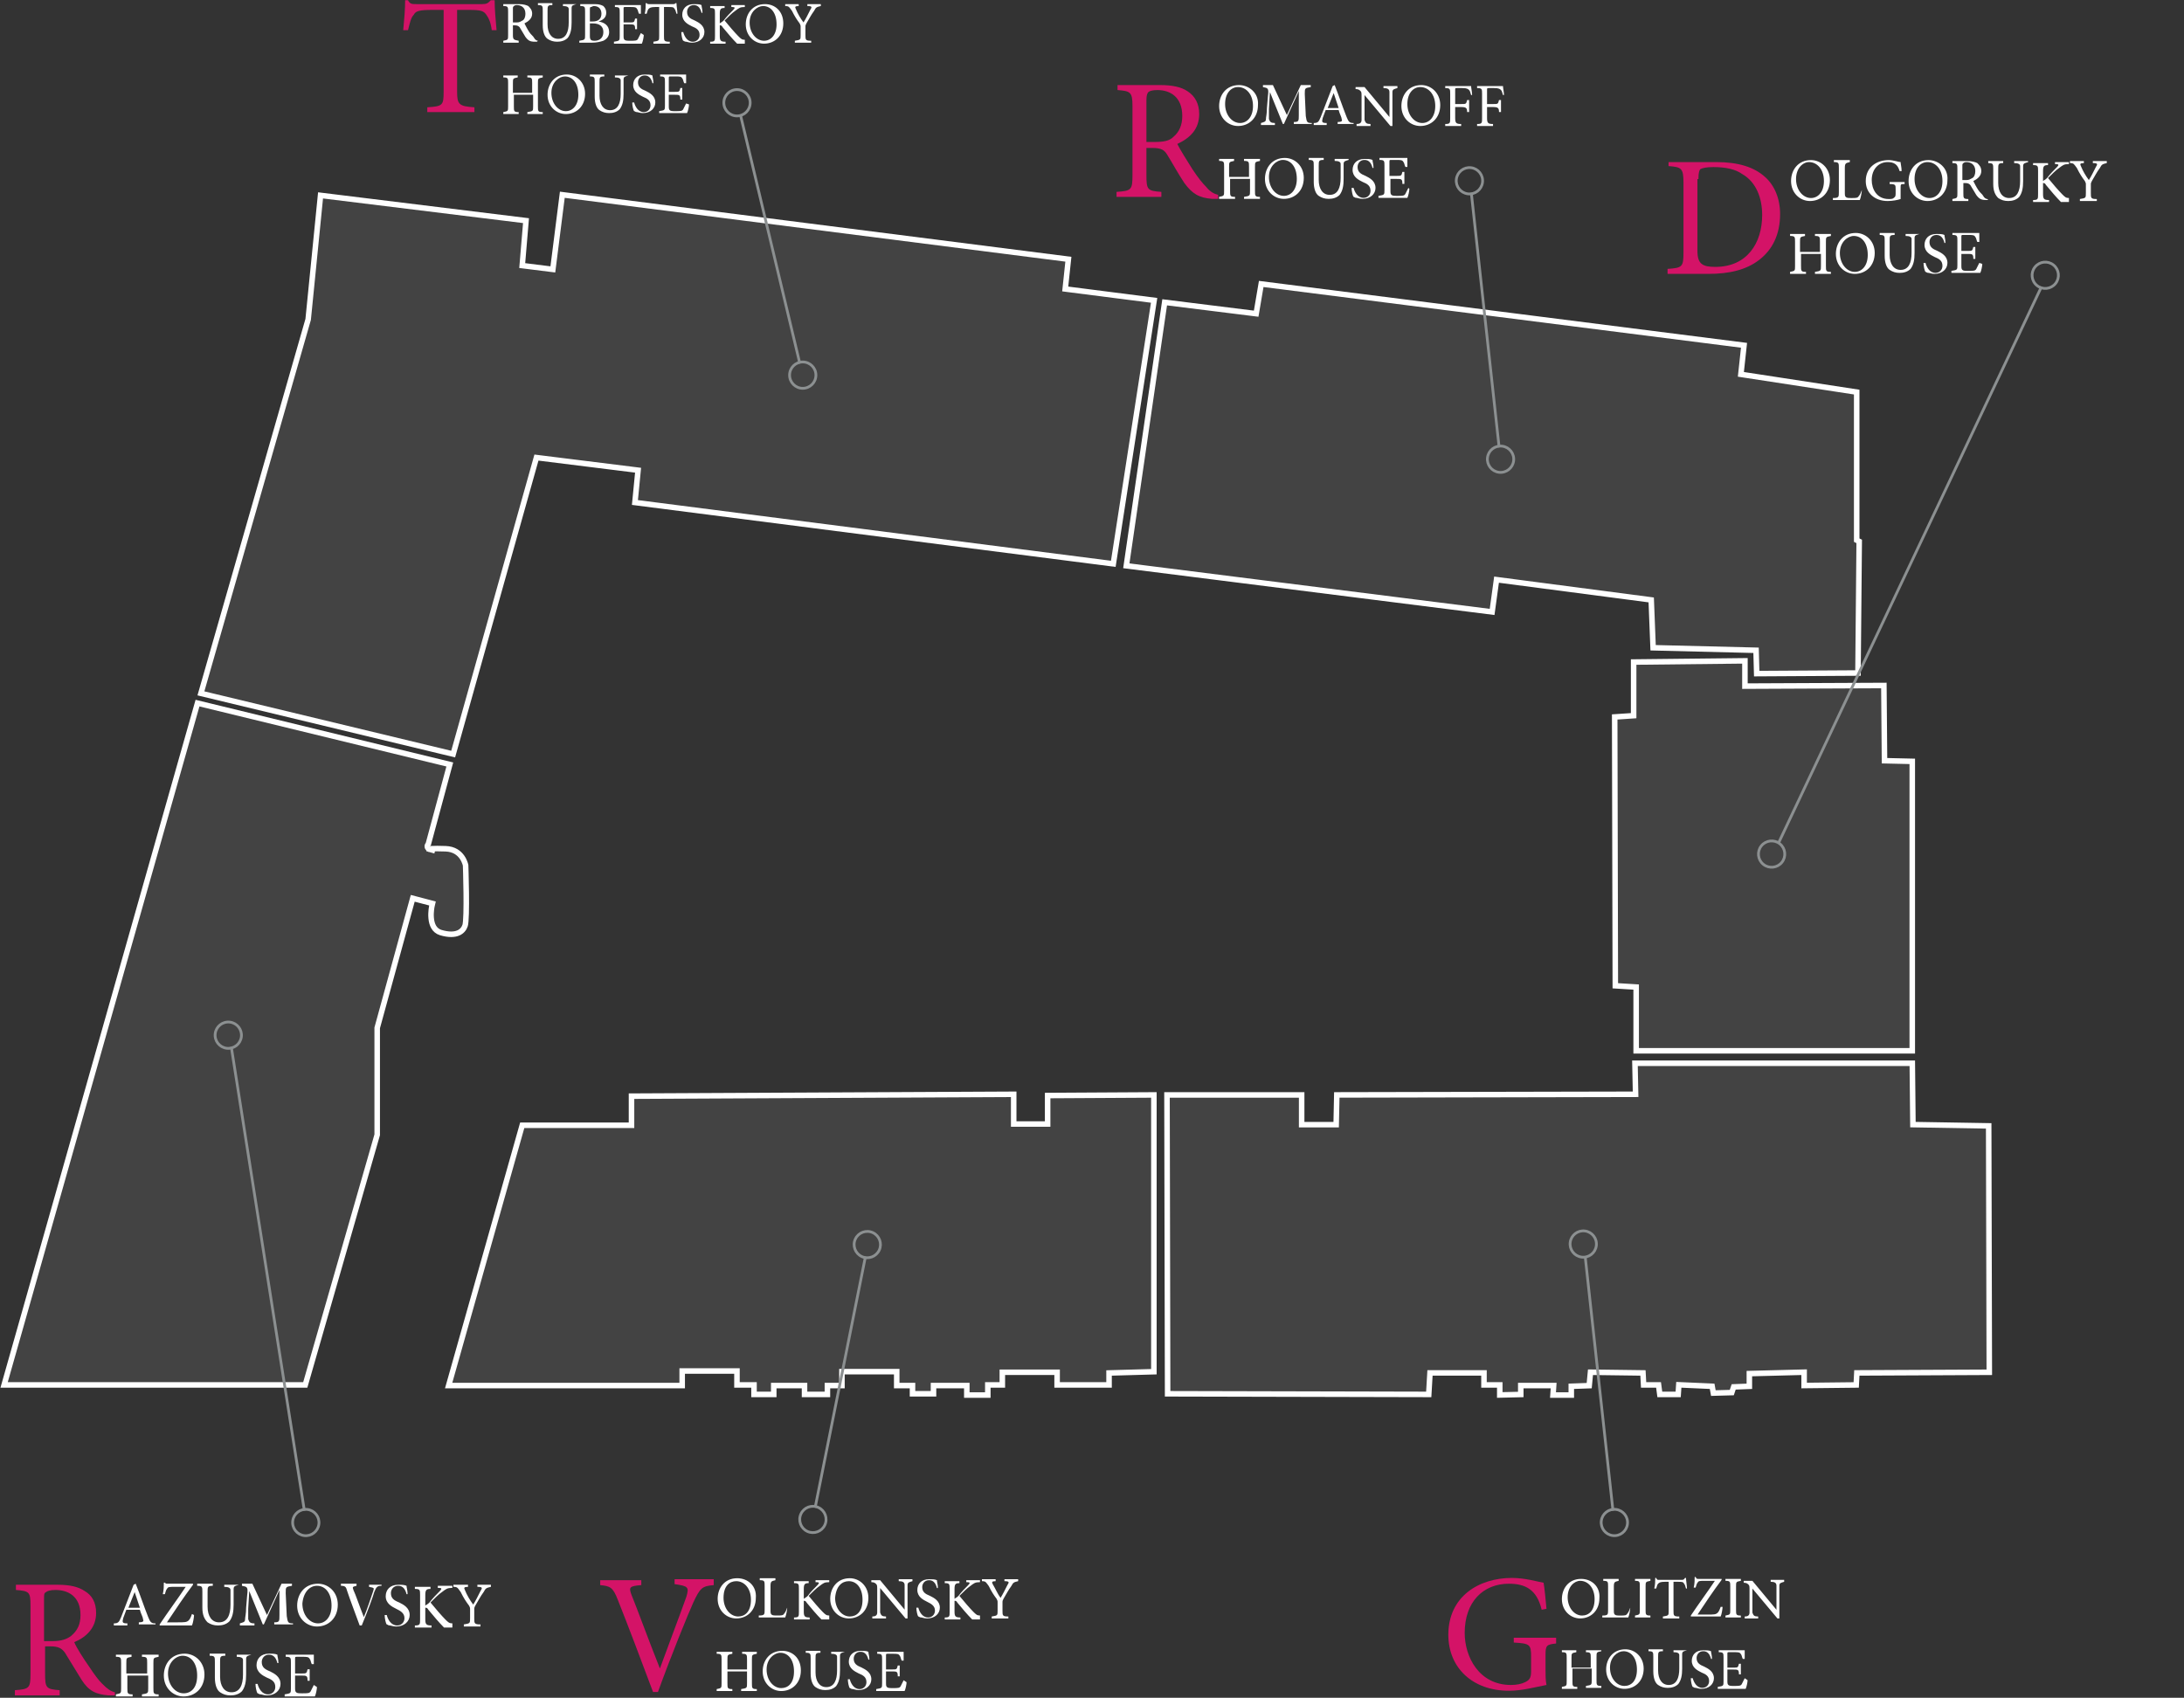 <svg width="791" height="615" viewBox="0 0 791 615" fill="none" xmlns="http://www.w3.org/2000/svg">
<rect x="0" y="0" width="791" height="615" fill="#333333" stroke="none"/>
<path d="M156.426 328.221L156.426 328.222L156.426 328.223L156.423 328.237C156.42 328.25 156.415 328.271 156.409 328.3C156.397 328.359 156.38 328.447 156.359 328.562C156.318 328.793 156.264 329.128 156.217 329.537C156.121 330.361 156.056 331.463 156.162 332.604C156.378 334.932 157.252 337.078 159.63 337.814C162.573 338.687 164.606 338.534 165.955 337.964C167.286 337.403 168.075 336.384 168.454 335.246C168.526 335.028 168.61 334.531 168.679 333.731C168.745 332.961 168.793 331.996 168.825 330.898C168.888 328.704 168.889 326.026 168.86 323.424C168.832 320.823 168.774 318.307 168.725 316.441C168.7 315.508 168.676 314.737 168.659 314.201C168.651 313.932 168.644 313.722 168.639 313.579L168.635 313.441C168.627 313.404 168.615 313.35 168.598 313.281C168.559 313.124 168.495 312.894 168.397 312.613C168.201 312.048 167.873 311.297 167.352 310.544C166.327 309.066 164.541 307.552 161.366 307.449C158.829 307.367 157.459 307.376 156.747 307.411L156.61 307.92L155.634 307.64L155.909 306.679C155.634 307.64 155.633 307.64 155.633 307.64L155.632 307.64L155.63 307.639L155.625 307.637L155.612 307.634C155.608 307.632 155.602 307.631 155.596 307.629C155.591 307.627 155.585 307.625 155.579 307.623C155.555 307.615 155.52 307.603 155.48 307.587C155.447 307.574 155.239 307.494 155.062 307.317C154.97 307.225 154.744 306.964 154.755 306.554C154.764 306.177 154.963 305.93 155.111 305.799L162.91 276.92L71.532 254.696L1.487 501.672H110.56L136.613 411.067V372.468V372.333L136.649 372.204L149.227 326.357L149.489 325.404L150.445 325.654L155.705 327.03L156.644 327.275L156.426 328.221ZM156.426 328.221L156.427 328.221L156.426 328.221Z" fill="white" fill-opacity="0.08" stroke="white" stroke-width="2"/>
<path d="M195.141 165.855L194.288 165.749L194.055 166.577L164.127 273.159L72.769 251.164L111.589 115.775L111.613 115.689L111.622 115.599L116.095 70.771L190.51 79.927L189.219 95.243L189.138 96.2L190.091 96.32L199.239 97.466L200.23 97.59L200.355 96.599L203.66 70.543L386.944 93.903L385.903 103.703L385.8 104.676L386.771 104.801L417.999 108.797L403.211 204.243L229.955 182.025L231.004 171.3L231.099 170.331L230.133 170.21L195.141 165.855Z" fill="white" fill-opacity="0.08" stroke="white" stroke-width="2"/>
<path d="M542.999 210.098L542.013 209.969L541.879 210.954L540.412 221.664L407.929 204.953L421.82 109.507L454.01 113.512L454.959 113.63L455.119 112.687L456.788 102.859L631.649 125.079L630.611 134.648L630.508 135.599L631.454 135.744L672.457 142.032V195.043V195.661L673.009 195.937L673.366 196.116L672.924 243.792L636.238 244.01L636.035 236.507L636.01 235.558L635.06 235.534L598.72 234.641L598.071 218.156L598.037 217.314L597.201 217.204L542.999 210.098Z" fill="white" fill-opacity="0.08" stroke="white" stroke-width="2"/>
<path d="M591.67 239.816L631.979 239.379V247.537V248.542L632.984 248.537L682.302 248.312L682.522 274.595L682.53 275.564L683.499 275.586L692.585 275.793V380.638H592.584V358.485V357.544L591.645 357.487L585.035 357.085L584.811 259.705L590.736 259.309L591.67 259.246V258.311V239.816Z" fill="white" fill-opacity="0.08" stroke="white" stroke-width="2"/>
<path d="M633.581 498.546V502.168L628.596 502.36L627.904 502.387L627.685 503.044L627.22 504.442L620.546 504.628L620.242 502.952L620.099 502.167L619.302 502.131L609.011 501.673L608.033 501.629L607.968 502.605L607.802 505.11H601.151L600.809 502.54L600.694 501.672H599.818H595.278L595.099 498.264L595.05 497.329L594.114 497.316L576.961 497.087L576.04 497.075L575.952 497.993L575.578 501.933L570.051 502.131L569.087 502.165V503.13V505.34H562.465L562.623 502.967L562.694 501.901H561.625H551.791H550.791V502.901V505.134L543.185 505.315V502.672V501.672H542.185H537.468V498.316V497.316H536.468H518.858H517.915L517.86 498.258L517.458 505.108L422.887 504.883L422.662 396.621H471.432V406.395V407.395H472.432H482.952H483.931L483.952 406.416L484.16 396.619L591.358 396.392L592.377 396.389L592.356 395.371L592.148 385.159H692.596L692.814 406.405L692.824 407.378L693.797 407.394L720.261 407.837L720.484 497.092L673.455 497.316L672.511 497.321L672.461 498.264L672.282 501.682L653.419 501.89V498.087V497.061L652.394 497.087L634.555 497.546L633.581 497.571V498.546Z" fill="white" fill-opacity="0.08" stroke="white" stroke-width="2"/>
<path d="M228.72 397.074L367.142 396.396V406.165V407.165H368.142H378.434H379.434V406.165V396.844L417.914 396.626V496.886L402.648 497.317L401.676 497.344V498.316V501.672H382.864V498.087V497.087H381.864H364.025H363.025V498.087V501.672H358.765H357.765V502.672V505.339H350.16V502.901V501.901H349.16H339.097H338.097V502.901V504.881H330.492V502.901V501.901H329.492H324.774V497.858V496.858H323.774H305.935H304.935V497.858V501.901H300.675H299.675V502.901V505.11H291.384V502.901V501.901H290.384H281.236H280.236V502.901V505.11H273.088V502.672V501.672H272.088H266.913V497.629V496.629H265.913H248.074H247.074V497.629V501.901H162.49L189.14 407.624H227.72H228.72V406.624V397.074Z" fill="white" fill-opacity="0.08" stroke="white" stroke-width="2"/>
<path d="M248.497 37.469C248.148 38.167 247.8 38.866 247.451 39.564C247.103 40.263 246.406 40.263 244.663 40.263C243.618 40.263 242.921 40.263 242.572 39.914C242.224 39.564 242.224 39.215 242.224 38.167V34.325H244.315C246.057 34.325 246.406 34.325 246.406 36.071H247.103V31.88H246.406C246.057 33.277 246.057 33.277 244.315 33.277H242.224V28.387C242.224 27.688 242.224 27.688 242.921 27.688H244.663C246.057 27.688 246.754 27.688 247.103 28.387C247.451 28.736 247.451 29.434 247.8 30.133H248.497C248.497 29.085 248.497 27.688 248.497 26.989H239.087V27.688C240.83 27.688 240.83 28.037 240.83 29.784V38.167C240.83 39.914 240.83 39.914 238.739 40.263V40.962H248.845C249.194 40.263 249.542 38.517 249.542 37.818L248.497 37.469ZM236.648 30.133C236.648 28.736 236.299 28.037 236.299 27.339C235.602 26.989 234.557 26.989 233.511 26.989C230.723 26.989 229.329 28.736 229.329 30.832C229.329 33.277 231.42 34.325 232.814 35.023C234.557 35.722 235.602 36.421 235.602 38.167C235.602 39.564 234.557 40.612 233.163 40.612C231.072 40.612 230.026 38.517 229.678 37.119H228.981C228.981 38.167 229.329 39.914 229.678 40.263C230.026 40.263 230.026 40.612 230.723 40.612C231.072 40.612 231.769 40.962 232.814 40.962C235.602 40.962 237.345 39.215 237.345 37.119C237.345 34.674 235.254 33.626 233.86 32.928C232.117 32.229 231.072 31.53 231.072 29.784C231.072 28.736 231.769 27.339 233.511 27.339C235.254 27.339 235.951 28.736 236.299 30.133H236.648ZM227.587 27.339H222.708V28.037C224.102 28.037 224.799 28.387 224.799 29.085C224.799 29.784 224.799 30.482 224.799 32.578V33.975C224.799 37.469 223.753 39.914 220.965 39.914C218.525 39.914 217.131 37.818 217.131 34.674V29.784C217.131 28.037 217.131 27.688 218.874 27.688V26.989H213.646V27.688C215.389 27.688 215.389 28.037 215.389 29.784V35.023C215.389 37.469 216.086 39.215 217.131 39.914C218.177 40.612 219.222 40.962 220.616 40.962C222.011 40.962 223.405 40.612 224.45 39.564C225.496 38.167 225.844 36.421 225.844 33.975V32.229C225.844 30.133 225.844 29.434 225.844 28.736C225.844 27.688 226.541 27.688 227.587 27.339ZM204.585 27.688C207.373 27.688 209.464 30.133 209.464 34.325C209.464 38.167 207.373 40.263 204.934 40.263C202.146 40.263 199.706 37.469 199.706 33.626C199.706 29.784 202.494 27.688 204.585 27.688ZM205.282 26.989C200.752 26.989 198.312 30.482 198.312 34.325C198.312 38.517 201.449 41.311 204.934 41.311C208.767 41.311 211.904 38.517 211.904 33.975C211.904 29.784 208.767 26.989 205.282 26.989ZM196.57 27.339H190.994V28.037C192.736 28.037 192.736 28.387 192.736 30.133V33.626H185.766V30.133C185.766 28.387 185.766 28.387 187.509 28.037V27.339H182.281V28.037C184.024 28.037 184.024 28.387 184.024 30.133V38.517C184.024 40.263 184.024 40.263 182.281 40.612V41.311H187.857V40.612C186.115 40.612 186.115 40.263 186.115 38.517V34.325H193.085V38.517C193.085 40.263 193.085 40.263 190.994 40.612V41.311H196.57V40.612C194.827 40.612 194.827 40.263 194.827 38.517V30.133C194.827 28.387 194.827 28.387 196.57 28.037V27.339Z" fill="white"/>
<path d="M296.938 1.49H292.408V2.189C294.15 2.189 294.15 2.538 293.453 3.586C292.756 4.983 291.711 7.079 291.014 8.127C289.968 6.73 288.923 4.983 288.226 3.237C287.877 2.538 287.877 2.189 289.271 2.189V1.49H284.392V2.189C285.786 2.189 285.786 2.538 286.832 3.935C287.877 6.031 288.574 7.079 289.62 8.476C289.968 9.175 289.968 9.175 289.968 9.874V12.668C289.968 14.415 289.968 14.415 287.877 14.764V15.463H293.802V14.764C291.711 14.764 291.711 14.415 291.711 12.668V9.874C291.711 9.175 291.711 9.175 292.059 8.476C293.105 6.73 293.802 5.333 294.847 3.935C295.544 2.538 295.893 2.538 297.287 2.189V1.49H296.938ZM276.377 2.189C279.165 2.189 281.256 4.634 281.256 8.826C281.256 12.668 279.165 14.764 276.725 14.764C273.937 14.764 271.498 11.97 271.498 8.127C271.498 4.285 274.286 2.189 276.377 2.189ZM277.074 1.49C272.543 1.49 270.104 4.983 270.104 8.826C270.104 13.017 273.24 15.812 276.725 15.812C280.559 15.812 283.695 13.017 283.695 8.476C283.695 3.935 280.559 1.49 277.074 1.49ZM269.755 15.113V14.415C268.71 14.415 268.361 14.065 267.316 13.017C266.27 11.97 263.831 9.175 262.437 7.428C263.831 6.031 265.225 4.634 266.27 3.935C267.664 2.887 268.013 2.538 269.755 2.538V1.839H264.876V2.538H265.225C266.27 2.538 266.27 2.887 265.573 3.586C264.528 4.634 263.134 6.031 262.088 7.428C261.391 8.127 261.043 8.127 260.694 8.476V4.983C260.694 3.237 261.043 2.887 262.437 2.887V2.189H257.209V2.887C258.952 2.887 258.952 3.237 258.952 4.983V13.017C258.952 14.764 258.952 15.113 257.209 15.113V15.812H262.785V15.113C261.043 15.113 260.694 14.764 260.694 13.017V9.175C261.043 9.175 261.391 9.175 261.74 9.874C263.482 11.97 265.225 14.065 266.967 15.812H269.755V15.113ZM254.421 4.634C254.421 3.237 254.073 2.538 254.073 1.839C253.376 1.49 252.33 1.49 251.285 1.49C248.497 1.49 247.103 3.237 247.103 5.333C247.103 7.778 249.194 8.826 250.588 9.524C252.33 10.223 253.376 10.922 253.376 12.668C253.376 14.065 252.33 15.113 250.936 15.113C248.845 15.113 247.8 13.017 247.451 11.62H246.754C246.754 12.668 247.103 14.415 247.451 14.764C247.8 14.764 247.8 15.113 248.497 15.113C248.845 15.113 249.542 15.463 250.588 15.463C253.376 15.463 255.118 13.716 255.118 11.62C255.118 9.175 253.027 8.127 251.633 7.428C249.891 6.73 248.845 6.031 248.845 4.285C248.845 3.237 249.542 1.839 251.285 1.839C253.027 1.839 253.724 3.237 254.073 4.634H254.421ZM245.36 4.983C245.36 3.935 245.012 2.189 245.012 1.141H244.663C244.315 1.49 244.315 1.49 243.618 1.49H235.254C234.557 1.49 234.557 1.49 234.208 1.141H233.86C233.86 2.189 233.86 3.586 233.511 4.983H234.208C234.557 3.935 234.557 3.586 234.905 3.237C235.254 2.887 235.602 2.538 237.345 2.538H238.739V13.017C238.739 14.764 238.739 14.764 236.648 15.113V15.812H242.572V15.113C240.481 15.113 240.481 14.764 240.481 13.017V2.538H241.875C243.618 2.538 243.966 2.538 244.315 3.237C244.663 3.586 244.663 3.935 245.012 4.983H245.36ZM232.117 11.97C231.769 12.668 231.42 13.367 231.072 14.065C230.723 14.764 230.026 14.764 228.283 14.764C227.238 14.764 226.541 14.764 226.192 14.415C225.844 14.065 225.844 13.716 225.844 12.668V8.826H227.935C229.678 8.826 230.026 8.826 230.026 10.572H230.723V6.73H230.026C229.678 8.127 229.678 8.127 227.935 8.127H225.844V3.237C225.844 2.538 225.844 2.538 226.541 2.538H228.283C229.678 2.538 230.375 2.538 230.723 3.237C231.072 3.586 231.072 4.285 231.42 4.983H232.117C232.117 3.935 232.117 2.538 232.117 1.839H222.707V2.538C224.45 2.538 224.45 2.887 224.45 4.634V13.017C224.45 14.764 224.45 14.764 222.359 15.113V15.812H232.466C232.814 15.113 233.163 13.367 233.163 12.668L232.117 11.97ZM213.646 8.476H214.692C217.131 8.476 218.525 9.524 218.525 11.62C218.525 13.716 217.131 14.764 215.389 14.764C213.995 14.764 213.646 14.415 213.646 13.017V8.476ZM213.646 7.778V3.586C213.646 2.887 213.646 2.538 213.995 2.538C214.343 2.538 214.692 2.189 215.04 2.189C217.131 2.189 217.828 3.586 217.828 4.983C217.828 6.73 216.783 7.778 214.692 7.778H213.646ZM216.783 7.778C217.828 7.428 219.571 6.73 219.571 4.634C219.571 3.586 219.222 2.887 218.525 2.189C217.828 1.839 217.131 1.49 215.389 1.49H210.161V2.189C211.904 2.189 211.904 2.538 211.904 4.285V12.668C211.904 14.415 211.904 14.415 209.813 14.764V15.463H214.343C216.086 15.463 217.48 15.113 218.525 14.764C219.919 14.065 220.616 13.017 220.616 11.62C220.616 9.175 218.874 8.127 216.783 7.778ZM208.767 1.49H203.888V2.189C205.282 2.189 205.979 2.538 205.979 3.237C205.979 3.935 205.979 4.634 205.979 6.73V8.127C205.979 11.62 204.934 14.065 202.146 14.065C199.706 14.065 198.312 11.97 198.312 8.826V3.935C198.312 2.189 198.312 1.839 200.055 1.839V1.141H194.827V1.839C196.57 1.839 196.57 2.189 196.57 3.935V9.175C196.57 11.62 197.267 13.367 198.312 14.065C199.358 14.764 200.403 15.113 201.797 15.113C203.191 15.113 204.585 14.764 205.631 13.716C206.676 12.319 207.025 10.572 207.025 8.127V6.381C207.025 4.285 207.025 3.586 207.025 2.887C207.025 1.839 207.722 1.839 208.767 1.49ZM185.766 8.476V3.237C185.766 2.538 185.766 2.538 186.115 2.189C186.115 2.189 186.463 1.839 187.16 1.839C188.554 1.839 190.297 2.538 190.297 4.983C190.297 6.031 189.948 7.079 189.251 7.428C188.554 7.778 188.206 8.127 187.16 8.127H185.766V8.476ZM194.827 14.764C194.479 14.764 193.782 14.415 193.433 13.716C193.085 13.017 192.388 12.668 191.691 11.62C190.994 10.572 190.297 9.175 189.948 8.476C191.342 7.778 192.736 6.73 192.736 4.983C192.736 3.586 192.039 2.887 191.342 2.189C190.645 1.839 189.6 1.49 187.857 1.49H182.281V2.189C184.024 2.189 184.024 2.538 184.024 4.285V12.668C184.024 14.415 184.024 14.415 182.281 14.764V15.463H187.857V14.764C186.115 14.415 185.766 14.415 185.766 12.668V9.175H186.463C187.509 9.175 187.857 9.524 188.206 9.874C188.903 10.922 189.6 12.319 190.297 13.367C191.342 14.764 192.039 15.113 193.782 15.113C194.13 15.113 194.13 15.113 194.479 15.113L194.827 14.764Z" fill="white"/>
<path d="M179.844 10.921C179.495 7.428 179.147 2.887 179.147 0.093H177.753C176.707 1.141 176.359 1.49 174.616 1.49H150.918C149.176 1.49 148.479 1.49 147.782 0.093H146.736C146.736 3.237 146.388 7.428 146.039 10.921H147.782C148.479 8.127 148.827 6.38 149.873 5.332C150.57 3.935 151.964 3.586 156.843 3.586H160.676V33.277C160.676 38.168 160.328 38.517 154.752 38.866V40.613H171.828V38.866C166.252 38.517 165.555 37.818 165.555 33.277V3.586H169.737C174.268 3.586 175.313 3.935 176.359 5.682C177.056 6.73 177.753 8.127 178.101 10.921H179.844Z" fill="#D41367"/>
<path d="M510.082 68.058C509.721 68.781 509.36 69.504 509 70.228C508.639 70.951 507.917 70.951 506.114 70.951C505.032 70.951 504.31 70.951 503.949 70.589C503.589 70.228 503.589 69.866 503.589 68.781V64.804H505.753C507.557 64.804 507.917 64.804 507.917 66.612H508.639V62.273H507.917C507.557 63.719 507.557 63.719 505.753 63.719H503.228V58.657C503.228 57.934 503.228 57.934 503.949 57.934H505.753C507.196 57.934 507.917 57.934 508.278 58.657C508.639 59.019 508.639 59.742 509 60.465H509.721C509.721 59.381 509.721 57.934 509.721 57.211H499.621V57.934C501.424 57.934 501.424 58.296 501.424 60.104V68.781C501.424 70.589 501.424 70.589 499.26 70.951V71.674H509.721C510.082 70.951 510.443 69.143 510.443 68.42L510.082 68.058ZM497.456 60.827C497.456 59.381 497.096 58.657 497.096 57.934C496.374 57.573 495.292 57.573 494.21 57.573C491.324 57.573 489.881 59.381 489.881 61.55C489.881 64.081 492.045 65.166 493.488 65.889C495.292 66.612 496.374 67.335 496.374 69.143C496.374 70.589 495.292 71.674 493.849 71.674C491.685 71.674 490.602 69.504 490.242 68.058H489.52C489.52 69.143 489.881 70.951 490.242 71.312C490.602 71.312 490.602 71.674 491.324 71.674C491.685 71.674 492.406 72.035 493.488 72.035C496.374 72.035 498.178 70.228 498.178 68.058C498.178 65.527 496.013 64.442 494.57 63.719C492.767 62.996 491.685 62.273 491.685 60.465C491.685 59.381 492.406 57.934 494.21 57.934C496.013 57.934 496.735 59.381 497.096 60.827H497.456ZM488.438 57.573H483.388V58.296C484.831 58.296 485.552 58.657 485.552 59.381C485.552 60.104 485.552 60.827 485.552 62.996V64.442C485.552 68.058 484.47 70.589 481.584 70.589C479.059 70.589 477.616 68.42 477.616 65.166V60.104C477.616 58.296 477.616 57.934 479.42 57.934V57.211H474.009V57.934C475.813 57.934 475.813 58.296 475.813 60.104V65.889C475.813 68.42 476.534 70.228 477.616 70.951C478.698 71.674 479.781 72.035 481.224 72.035C482.666 72.035 484.109 71.674 485.192 70.589C486.274 69.143 486.634 67.335 486.634 64.804V62.996C486.634 60.827 486.634 60.104 486.634 59.381C486.634 58.296 487.356 58.296 488.438 57.934V57.573ZM464.63 57.934C467.516 57.934 469.68 60.465 469.68 64.804C469.68 68.781 467.516 70.951 464.991 70.951C462.105 70.951 459.58 68.058 459.58 64.081C459.58 60.104 462.466 57.934 464.63 57.934ZM465.352 57.211C460.662 57.211 458.137 60.827 458.137 64.804C458.137 69.143 461.383 72.035 464.991 72.035C468.959 72.035 472.205 69.143 472.205 64.442C472.205 60.104 468.959 57.211 465.352 57.211ZM456.333 57.573H450.562V58.296C452.365 58.296 452.365 58.657 452.365 60.465V64.081H445.151V60.465C445.151 58.657 445.151 58.657 446.954 58.296V57.573H441.543V58.296C443.347 58.296 443.347 58.657 443.347 60.465V69.143C443.347 70.951 443.347 70.951 441.543 71.312V72.035H447.315V71.312C445.511 71.312 445.511 70.951 445.511 69.143V64.804H452.726V69.143C452.726 70.951 452.726 70.951 450.562 71.312V72.035H456.333V71.312C454.53 71.312 454.53 70.951 454.53 69.143V60.465C454.53 58.657 454.53 58.657 456.333 58.296V57.573Z" fill="white"/>
<path d="M544.712 34.433C544.712 33.348 544.351 31.902 544.351 31.179H534.972V31.902C536.776 31.902 536.776 32.263 536.776 34.071V42.749C536.776 44.557 536.776 44.918 534.972 44.918V45.641H540.744V44.918C538.94 44.918 538.579 44.557 538.579 42.749V38.772H540.744C542.547 38.772 542.908 39.133 542.908 40.579H543.629V36.241H542.908C542.547 37.687 542.547 37.687 540.744 37.687H538.579V32.625C538.579 31.902 538.579 31.902 539.301 31.902H541.104C542.908 31.902 543.269 32.263 543.629 32.625C543.99 32.986 543.99 33.348 544.351 34.433H544.712ZM533.168 34.433C533.168 33.348 532.808 31.902 532.808 31.179H523.429V31.902C525.232 31.902 525.232 32.263 525.232 34.071V42.749C525.232 44.557 525.232 44.918 523.429 44.918V45.641H529.2V44.918C527.397 44.918 527.036 44.557 527.036 42.749V38.772H529.2C531.004 38.772 531.365 39.133 531.365 40.579H532.086V36.241H531.365C531.004 37.687 531.004 37.687 529.2 37.687H527.036V32.625C527.036 31.902 527.036 31.902 527.757 31.902H529.561C531.365 31.902 531.725 32.263 532.086 32.625C532.447 32.986 532.447 33.348 532.808 34.433H533.168ZM514.41 31.54C517.296 31.54 519.821 34.071 519.821 38.41C519.821 42.387 517.657 44.557 515.132 44.557C512.246 44.557 509.721 41.664 509.721 37.687C509.721 33.71 511.885 31.54 514.41 31.54ZM514.771 30.817C510.082 30.817 507.557 34.433 507.557 38.41C507.557 42.749 510.803 45.641 514.41 45.641C518.378 45.641 521.625 42.749 521.625 38.048C521.625 33.71 518.378 30.817 514.771 30.817ZM506.114 31.179H501.064V31.902C502.506 31.902 503.228 32.263 503.228 33.348C503.228 34.071 503.228 34.794 503.228 36.964V42.387L494.21 31.54H490.963V32.263C492.045 32.263 492.406 32.625 492.767 32.986C493.128 33.348 493.128 33.71 493.128 35.156V39.856C493.128 41.664 493.128 42.749 493.128 43.472C493.128 44.557 492.406 44.918 491.324 44.918V45.641H496.374V44.918C494.931 44.918 494.57 44.557 494.21 43.472C494.21 42.749 494.21 41.664 494.21 39.856V34.433L503.589 45.641H504.31V36.964C504.31 34.794 504.31 34.071 504.31 33.348C504.31 32.263 505.032 32.263 506.114 31.902V31.179ZM484.831 39.133H480.863C481.584 37.325 482.306 35.517 483.027 33.71L484.831 39.133ZM490.242 45.28V44.557C488.799 44.557 488.438 44.195 487.717 42.387C486.274 38.772 484.831 34.433 483.388 30.817L482.666 31.179L478.338 42.387C477.616 44.195 477.255 44.557 475.813 44.557V45.28H480.502V44.557C478.698 44.557 478.698 44.195 479.059 42.749C479.42 41.664 479.781 40.941 480.141 39.856H484.831C485.192 41.303 485.913 42.387 485.913 43.11C486.274 43.834 485.913 44.195 484.47 44.195V44.918H490.242V45.28ZM475.091 45.28V44.557C473.288 44.557 473.288 44.195 472.927 42.026L472.566 34.071C472.566 31.902 472.566 31.902 474.73 31.54V30.817H471.123L466.073 41.664L461.023 30.817H457.416V31.54C459.219 31.902 459.58 31.902 459.219 34.794L458.858 39.133C458.858 41.303 458.498 42.387 458.498 43.11C458.498 44.195 457.776 44.195 456.694 44.557V45.28H461.744V44.557C460.301 44.557 459.941 44.195 459.58 43.11C459.58 42.387 459.58 41.303 459.58 39.495L459.941 33.348L464.63 44.918H464.991L470.402 32.986V41.664C470.402 43.834 470.402 44.195 468.598 44.195V44.918H475.091V45.28ZM448.397 31.54C451.283 31.54 453.808 34.071 453.808 38.41C453.808 42.387 451.644 44.557 449.119 44.557C446.233 44.557 443.708 41.664 443.708 37.687C443.708 33.71 445.872 31.54 448.397 31.54ZM448.758 30.817C444.069 30.817 441.543 34.433 441.543 38.41C441.543 42.749 444.79 45.641 448.397 45.641C452.365 45.641 455.612 42.749 455.612 38.048C455.973 33.71 452.365 30.817 448.758 30.817Z" fill="white"/>
<path d="M415.209 51.788V36.241C415.209 34.433 415.57 33.71 415.93 33.348C416.291 32.986 417.373 32.625 419.177 32.625C423.866 32.625 428.195 35.156 428.195 42.026C428.195 45.28 427.113 47.811 424.949 49.618C423.506 51.065 421.341 51.426 418.095 51.426H415.209V51.788ZM441.181 70.589C439.738 70.228 438.296 69.504 436.853 67.697C435.41 66.251 433.967 64.443 431.802 61.189C429.999 58.296 427.474 54.319 426.392 52.149C431.081 49.98 434.327 46.726 434.327 41.303C434.327 37.687 432.885 34.794 429.999 32.986C427.834 31.54 424.588 30.817 420.259 30.817H404.748V32.625C409.437 32.986 410.159 33.348 410.159 38.41V63.358C410.159 68.781 409.798 69.143 404.387 69.504V71.312H420.62V69.504C415.57 69.143 415.209 68.781 415.209 63.358V53.596H417.373C420.62 53.596 421.702 54.319 422.784 56.127C424.588 59.019 426.752 62.996 428.917 66.25C431.802 70.228 434.327 71.674 439.017 72.035C439.738 72.035 440.46 72.035 441.181 72.035V70.589Z" fill="#D41367"/>
<path d="M716.862 95.233C716.502 95.956 716.141 96.679 715.78 97.402C715.42 98.125 714.698 98.125 712.894 98.125C711.812 98.125 711.091 98.125 710.73 97.764C710.369 97.402 710.369 97.04 710.369 95.956V91.979H712.534C714.337 91.979 714.698 91.979 714.698 93.786H715.419V89.448H714.698C714.337 90.894 714.337 90.894 712.534 90.894H710.369V85.832C710.369 85.109 710.369 85.109 711.091 85.109H712.894C714.337 85.109 715.059 85.109 715.419 85.832C715.78 86.194 715.78 86.917 716.141 87.64H716.862C716.862 86.555 716.862 85.109 716.862 84.386H707.123V85.109C708.926 85.109 708.926 85.47 708.926 87.278V95.956C708.926 97.764 708.926 97.764 706.762 98.125V98.848H717.223C717.584 98.125 717.945 96.317 717.945 95.594L716.862 95.233ZM704.598 88.001C704.598 86.555 704.237 85.832 704.237 85.109C703.516 84.747 702.433 84.747 701.351 84.747C698.465 84.747 697.022 86.555 697.022 88.725C697.022 91.255 699.187 92.34 700.63 93.063C702.433 93.786 703.516 94.51 703.516 96.317C703.516 97.764 702.433 98.848 700.99 98.848C698.826 98.848 697.744 96.679 697.383 95.233H696.662C696.662 96.317 697.022 98.125 697.383 98.487C697.744 98.487 697.744 98.848 698.465 98.848C698.826 98.848 699.548 99.21 700.63 99.21C703.516 99.21 705.319 97.402 705.319 95.233C705.319 92.702 703.155 91.617 701.712 90.894C699.908 90.171 698.826 89.448 698.826 87.64C698.826 86.555 699.547 85.109 701.351 85.109C703.155 85.109 703.876 86.555 704.237 88.001H704.598ZM695.219 84.747H690.169V85.47C691.611 85.47 692.333 85.832 692.333 86.555C692.333 87.278 692.333 88.001 692.333 90.171V91.617C692.333 95.233 691.251 97.764 688.365 97.764C685.84 97.764 684.397 95.594 684.397 92.34V87.278C684.397 85.47 684.397 85.109 686.201 85.109V84.386H680.79V85.109C682.593 85.109 682.593 85.47 682.593 87.278V92.702C682.593 95.233 683.315 97.04 684.397 97.764C685.479 98.487 686.561 98.848 688.004 98.848C689.447 98.848 690.89 98.487 691.972 97.402C693.054 95.956 693.415 94.148 693.415 91.617V89.809C693.415 87.64 693.415 86.917 693.415 86.194C693.415 85.109 694.137 85.109 695.219 84.747ZM671.411 85.47C674.297 85.47 676.461 88.001 676.461 92.34C676.461 96.317 674.297 98.487 671.772 98.487C668.886 98.487 666.361 95.594 666.361 91.617C666.361 87.64 669.246 85.47 671.411 85.47ZM672.132 84.386C667.443 84.386 664.918 88.001 664.918 91.979C664.918 96.317 668.164 99.21 671.772 99.21C675.74 99.21 678.986 96.317 678.986 91.617C678.986 87.278 675.739 84.386 672.132 84.386ZM663.114 84.747H657.342V85.47C659.146 85.47 659.146 85.832 659.146 87.64V91.255H651.931V87.64C651.931 85.832 651.931 85.832 653.735 85.47V84.747H648.324V85.47C650.128 85.47 650.128 85.832 650.128 87.64V96.317C650.128 98.125 650.128 98.125 648.324 98.487V99.21H654.096V98.487C652.292 98.487 652.292 98.125 652.292 96.317V91.979H659.507V96.317C659.507 98.125 659.507 98.125 657.342 98.487V99.21H663.114V98.487C661.31 98.487 661.31 98.125 661.31 96.317V87.64C661.31 85.832 661.31 85.832 663.114 85.47V84.747Z" fill="white"/>
<path d="M762.673 58.353H757.984V59.077C759.787 59.077 759.787 59.438 759.066 60.523C758.344 61.969 757.262 64.138 756.541 65.223C755.459 63.777 754.376 61.969 753.655 60.161C753.294 59.438 753.294 59.077 754.737 59.077V58.353H749.687V59.077C751.13 59.077 751.13 59.438 752.212 60.884C753.294 63.054 754.016 64.138 755.098 65.585C755.459 66.308 755.459 66.308 755.459 67.031V69.924C755.459 71.731 755.459 71.731 753.294 72.093V72.816H759.427V72.093C757.262 72.093 757.262 71.731 757.262 69.924V67.031C757.262 66.308 757.262 66.308 757.623 65.585C758.705 63.777 759.427 62.331 760.509 60.884C761.23 59.438 761.591 59.438 763.034 59.077V58.353H762.673ZM749.326 72.454V71.731C748.244 71.731 747.883 71.37 746.801 70.285C745.719 69.2 743.194 66.308 741.751 64.5C743.194 63.054 744.637 61.608 745.719 60.884C747.162 59.8 747.523 59.438 749.326 59.438V58.715H744.276V59.438H744.637C745.719 59.438 745.719 59.8 744.997 60.523C743.915 61.608 742.472 63.054 741.39 64.5C740.669 65.223 740.308 65.223 739.947 65.585V61.969C739.947 60.161 740.308 59.8 741.751 59.8V59.077H736.34V59.8C738.144 59.8 738.144 60.161 738.144 61.969V70.285C738.144 72.093 738.144 72.454 736.34 72.454V73.178H742.112V72.454C740.308 72.454 739.947 72.093 739.947 70.285V66.308C740.308 66.308 740.669 66.308 741.029 67.031C742.833 69.201 744.637 71.37 746.44 73.178H749.326V72.454ZM734.536 58.353H729.486V59.077C730.929 59.077 731.65 59.438 731.65 60.161C731.65 60.885 731.65 61.608 731.65 63.777V65.585C731.65 69.2 730.568 71.731 727.683 71.731C725.157 71.731 723.715 69.562 723.715 66.308V61.246C723.715 59.438 723.715 59.077 725.518 59.077V58.353H720.107V59.077C721.911 59.077 721.911 59.438 721.911 61.246V66.669C721.911 69.2 722.632 70.647 723.715 71.731C724.797 72.454 725.879 72.816 727.322 72.816C728.765 72.816 730.208 72.454 731.29 71.37C732.372 69.924 732.733 68.116 732.733 65.585V63.777C732.733 61.608 732.733 60.885 732.733 60.161C732.733 59.077 733.454 59.077 734.536 58.715V58.353ZM710.728 65.585V60.161C710.728 59.438 710.728 59.438 711.089 59.077C711.089 59.077 711.45 58.715 712.171 58.715C713.614 58.715 715.418 59.438 715.418 61.969C715.418 63.054 715.057 64.138 714.336 64.5C713.614 64.862 713.253 65.223 712.171 65.223H710.728V65.585ZM719.747 72.093C719.386 72.093 718.664 71.731 718.304 71.008C717.943 70.285 717.221 69.924 716.5 68.839C715.779 67.754 715.057 66.308 714.696 65.585C716.139 64.862 717.582 63.777 717.582 61.969C717.582 60.523 716.861 59.8 716.139 59.077C715.418 58.715 714.336 58.353 712.532 58.353H707.121V59.077C708.925 59.077 708.925 59.438 708.925 61.246V69.924C708.925 71.731 708.925 71.731 707.121 72.093V72.816H712.893V72.093C711.089 72.093 711.089 71.731 711.089 69.924V66.308H711.81C712.893 66.308 713.253 66.669 713.614 67.031C714.336 68.116 715.057 69.562 715.778 70.647C716.861 72.093 717.582 72.454 719.386 72.454C719.746 72.454 719.747 72.454 720.107 72.454L719.747 72.093ZM698.103 58.715C700.989 58.715 703.514 61.246 703.514 65.585C703.514 69.562 701.349 71.731 698.824 71.731C695.939 71.731 693.413 68.839 693.413 64.862C693.413 60.884 695.578 58.715 698.103 58.715ZM698.464 57.992C693.774 57.992 691.249 61.608 691.249 65.585C691.249 69.924 694.496 72.816 698.103 72.816C702.071 72.816 705.317 69.924 705.317 65.223C705.678 60.885 702.071 57.992 698.464 57.992ZM689.806 65.946H684.395V66.669C686.56 66.669 686.56 67.031 686.56 68.477V70.285C686.56 71.37 686.199 71.37 685.838 71.731C685.477 72.093 684.756 72.093 684.034 72.093C679.706 72.093 677.902 68.477 677.902 65.223C677.902 61.246 680.427 58.715 683.674 58.715C685.838 58.715 687.281 59.438 688.003 61.969H688.724C688.724 60.523 688.363 59.438 688.363 58.715C687.642 58.715 685.838 57.992 684.034 57.992C679.706 57.992 675.738 60.523 675.738 65.585C675.738 69.924 678.984 72.816 683.674 72.816C685.477 72.816 687.281 72.454 688.363 72.093C688.363 71.37 688.363 70.647 688.363 69.924V68.116C688.363 66.669 688.363 66.669 689.806 66.669V65.946ZM674.295 68.839C673.934 69.924 673.573 70.647 673.213 71.008C672.852 71.731 672.13 71.731 670.688 71.731C669.605 71.731 668.884 71.731 668.523 71.37C668.162 71.008 668.162 70.647 668.162 69.562V60.884C668.162 59.077 668.523 59.077 669.966 58.715V57.992H664.194V58.715C665.998 58.715 665.998 59.077 665.998 60.884V69.562C665.998 71.37 665.998 71.731 663.834 71.731V72.454H673.573C673.934 71.731 674.295 69.562 674.295 69.2V68.839ZM655.176 58.715C658.062 58.715 660.587 61.246 660.587 65.585C660.587 69.562 658.423 71.731 655.898 71.731C653.012 71.731 650.487 68.839 650.487 64.862C650.487 60.884 653.012 58.715 655.176 58.715ZM655.898 57.992C651.208 57.992 648.683 61.608 648.683 65.585C648.683 69.924 651.93 72.816 655.537 72.816C659.505 72.816 662.752 69.924 662.752 65.223C662.752 60.885 659.505 57.992 655.898 57.992Z" fill="white"/>
<path d="M615.136 64.861C615.136 62.33 615.496 61.607 615.857 61.245C616.579 60.884 618.022 60.522 620.547 60.522C624.875 60.522 628.483 61.245 631.008 63.053C636.058 65.946 638.222 71.731 638.222 77.877C638.222 88.001 632.811 96.679 621.268 96.679C616.579 96.679 614.775 95.594 614.775 90.894V64.861H615.136ZM604.314 58.353V60.161C609.003 60.522 609.725 60.884 609.725 66.307V91.255C609.725 96.679 609.364 97.04 603.953 97.402V99.21H618.743C626.318 99.21 632.451 97.764 637.14 94.148C641.83 90.532 644.715 85.109 644.715 77.516C644.715 71.731 642.551 67.031 639.304 64.138C635.336 60.522 629.565 58.715 621.629 58.715H604.314V58.353Z" fill="#D41367"/>
<path d="M631.897 607.916C631.548 608.615 631.2 609.314 630.851 610.012C630.503 610.711 629.806 610.711 628.063 610.711C627.018 610.711 626.321 610.711 625.972 610.361C625.624 610.012 625.624 609.663 625.624 608.615V604.773H627.715C629.457 604.773 629.806 604.773 629.806 606.519H630.503V602.677H629.806C629.457 604.074 629.457 604.074 627.715 604.074H625.624V599.184C625.624 598.485 625.624 598.485 626.321 598.485H628.063C629.457 598.485 630.154 598.485 630.503 599.184C630.851 599.533 630.851 600.231 631.2 600.93H631.897C631.897 599.882 631.897 598.485 631.897 597.786H622.487V598.485C624.23 598.485 624.23 598.834 624.23 600.581V608.964C624.23 610.711 624.23 610.711 622.139 611.06V611.759H632.245C632.594 611.06 632.942 609.314 632.942 608.615L631.897 607.916ZM620.048 600.93C620.048 599.533 619.699 598.834 619.699 598.136C619.002 597.786 617.957 597.786 616.911 597.786C614.123 597.786 612.729 599.533 612.729 601.629C612.729 604.074 614.82 605.122 616.214 605.82C617.957 606.519 619.002 607.218 619.002 608.964C619.002 610.361 617.957 611.409 616.563 611.409C614.472 611.409 613.426 609.314 613.078 607.916H612.381C612.381 608.964 612.729 610.711 613.078 611.06C613.426 611.06 613.426 611.409 614.123 611.409C614.472 611.409 615.169 611.759 616.214 611.759C619.002 611.759 620.745 610.012 620.745 607.916C620.745 605.471 618.654 604.423 617.26 603.725C615.517 603.026 614.472 602.327 614.472 600.581C614.472 599.533 615.169 598.136 616.911 598.136C618.654 598.136 619.351 599.533 619.699 600.93H620.048ZM610.987 597.786H606.108V598.485C607.502 598.485 608.199 598.834 608.199 599.533C608.199 600.232 608.199 600.93 608.199 603.026V604.423C608.199 607.916 607.153 610.361 604.365 610.361C601.926 610.361 600.532 608.266 600.532 605.122V600.232C600.532 598.485 600.532 598.136 602.274 598.136V597.437H597.047V598.136C598.789 598.136 598.789 598.485 598.789 600.232V605.471C598.789 607.916 599.486 609.663 600.532 610.361C601.577 611.06 602.623 611.409 604.017 611.409C605.411 611.409 606.805 611.06 607.85 610.012C608.896 608.615 609.244 606.868 609.244 604.423V602.677C609.244 600.581 609.244 599.882 609.244 599.184C609.244 598.136 609.941 598.136 610.987 597.786ZM587.986 598.136C590.774 598.136 592.865 600.581 592.865 604.773C592.865 608.964 590.774 610.711 588.334 610.711C585.546 610.711 583.107 607.916 583.107 604.074C583.107 600.231 585.895 598.136 587.986 598.136ZM588.683 597.437C584.152 597.437 581.713 600.93 581.713 604.773C581.713 608.964 584.849 611.759 588.334 611.759C592.168 611.759 595.304 608.964 595.304 604.423C595.304 600.231 592.168 597.437 588.683 597.437ZM579.97 597.786H574.394V598.485C576.137 598.485 576.137 598.834 576.137 600.581V604.074H569.167V600.581C569.167 598.834 569.167 598.834 570.909 598.485V597.786H565.682V598.485C567.424 598.485 567.424 598.834 567.424 600.581V608.964C567.424 610.711 567.424 610.711 565.682 611.06V611.759H571.258V611.06C569.515 611.06 569.515 610.711 569.515 608.964V604.423H576.485V608.615C576.485 610.361 576.485 610.361 574.394 610.711V611.409H579.97V610.711C578.228 610.711 578.228 610.361 578.228 608.615V600.232C578.228 598.485 578.228 598.485 579.97 598.136V597.786Z" fill="white"/>
<path d="M646.185 572.287H641.306V572.986C642.7 572.986 643.397 573.335 643.397 574.383C643.397 575.082 643.397 575.78 643.397 577.876V583.116L634.685 572.636H631.548V573.335C632.594 573.335 632.942 573.684 633.291 574.034C633.639 574.383 633.639 574.732 633.639 576.13V580.671C633.639 582.417 633.639 583.465 633.639 584.164C633.639 585.212 632.942 585.561 631.897 585.561V586.26H636.776V585.561C635.382 585.561 635.033 585.212 634.685 584.164C634.685 583.465 634.685 582.417 634.685 580.671V575.431L643.746 586.26H644.443V577.876C644.443 575.78 644.443 575.082 644.443 574.383C644.443 573.335 645.14 573.335 646.185 572.986V572.287ZM630.503 585.91V585.212C628.76 585.212 628.76 584.862 628.76 583.116V574.732C628.76 572.986 628.76 572.986 630.503 572.636V571.938H624.927V572.636C626.669 572.636 626.669 572.986 626.669 574.732V583.116C626.669 584.862 626.669 584.862 624.927 585.212V585.91H630.503ZM623.184 582.068C622.836 583.116 622.487 583.814 622.139 584.164C621.442 584.862 620.745 584.862 618.305 584.862C616.911 584.862 615.517 584.862 614.82 584.862C617.608 580.671 620.396 576.479 623.533 572.287V571.938H615.169C614.472 571.938 614.472 571.938 614.123 571.239H613.775C613.775 572.287 613.775 573.684 613.426 575.082H614.123C614.472 574.034 614.472 573.684 614.82 573.335C615.169 572.637 615.517 572.636 617.608 572.636H621.093C618.305 576.828 615.169 581.02 612.381 585.212V585.561H623.184C623.533 584.862 623.881 582.767 623.881 582.068H623.184ZM610.987 575.431C610.987 574.383 610.638 572.637 610.638 571.589H610.29C609.941 571.938 609.941 572.287 609.244 572.287H600.88C600.183 572.287 600.183 572.287 599.835 571.589H599.486C599.486 572.637 599.486 574.034 599.138 575.431H599.835C600.183 574.383 600.183 574.034 600.532 573.684C600.88 573.335 601.229 572.986 602.971 572.986H604.365V583.465C604.365 585.212 604.365 585.212 602.274 585.561V586.26H608.199V585.561C606.108 585.561 606.108 585.212 606.108 583.465V572.986H607.502C609.244 572.986 609.593 572.986 609.941 573.684C610.29 574.034 610.29 574.383 610.638 575.431H610.987ZM597.744 585.91V585.212C596.001 585.212 596.001 584.862 596.001 583.116V574.732C596.001 572.986 596.001 572.986 597.744 572.636V571.938H592.168V572.636C593.91 572.636 593.91 572.986 593.91 574.732V583.116C593.91 584.862 593.91 584.862 592.168 585.212V585.91H597.744ZM590.425 582.417C590.077 583.465 589.728 584.164 589.38 584.513C589.031 585.212 588.334 585.212 586.94 585.212C585.895 585.212 585.198 585.212 584.849 584.862C584.501 584.513 584.501 584.164 584.501 583.116V574.732C584.501 572.986 584.849 572.986 586.243 572.636V571.938H580.667V572.636C582.41 572.636 582.41 572.986 582.41 574.732V583.116C582.41 584.862 582.41 585.212 580.319 585.212V585.91H589.728C590.077 585.212 590.425 583.116 590.425 582.766V582.417ZM572.303 572.636C575.091 572.636 577.531 575.082 577.531 579.273C577.531 583.465 575.44 585.212 573 585.212C570.212 585.212 567.773 582.417 567.773 578.575C567.773 574.732 570.212 572.636 572.303 572.636ZM572.652 571.938C568.121 571.938 565.682 575.431 565.682 579.273C565.682 583.465 568.818 586.26 572.303 586.26C576.137 586.26 579.273 583.465 579.273 578.924C579.622 574.732 576.485 571.938 572.652 571.938Z" fill="white"/>
<path d="M563.59 593.246H548.256V594.992C554.18 595.342 554.529 595.691 554.529 600.232V605.472C554.529 607.917 553.832 608.615 552.438 609.314C551.044 610.013 549.301 610.362 547.21 610.362C535.71 610.362 530.482 600.232 530.482 591.499C530.482 580.321 537.104 573.684 546.513 573.684C552.438 573.684 556.62 575.78 558.362 583.116L560.105 582.767C559.756 578.924 559.408 575.431 559.059 573.335C556.968 572.986 552.438 571.589 547.559 571.589C535.71 571.589 524.558 578.225 524.558 592.198C524.558 604.074 533.27 612.458 546.513 612.458C551.392 612.458 556.271 611.061 560.105 610.362C559.756 608.615 559.756 606.869 559.756 604.773V599.533C559.756 596.04 560.105 595.691 563.59 595.342V593.246Z" fill="#D41367"/>
<path d="M327.277 608.652C326.922 609.362 326.568 610.073 326.213 610.783C325.859 611.494 325.15 611.494 323.377 611.494C322.314 611.494 321.605 611.494 321.25 611.139C320.896 610.783 320.896 610.428 320.896 609.362V605.454H323.023C324.795 605.454 325.15 605.454 325.15 607.23H325.859V603.322H325.15C324.795 604.743 324.795 604.743 323.023 604.743H320.896V599.768C320.896 599.058 320.896 599.058 321.605 599.058H323.377C324.795 599.058 325.504 599.058 325.859 599.768C326.213 600.124 326.213 600.834 326.568 601.545H327.277C327.277 600.479 327.277 599.058 327.277 598.347H317.705V599.058C319.478 599.058 319.478 599.413 319.478 601.19V609.717C319.478 611.494 319.478 611.494 317.351 611.849V612.56H327.631C327.986 611.849 328.34 610.073 328.34 609.362L327.277 608.652ZM314.869 601.19C314.869 599.768 314.515 599.058 314.515 598.347C313.806 597.992 312.742 597.992 311.679 597.992C308.843 597.992 307.425 599.768 307.425 601.9C307.425 604.388 309.552 605.454 310.97 606.164C312.742 606.875 313.806 607.586 313.806 609.362C313.806 610.783 312.742 611.849 311.324 611.849C309.197 611.849 308.134 609.717 307.779 608.296H307.07C307.07 609.362 307.425 611.139 307.779 611.494C308.134 611.494 308.134 611.849 308.843 611.849C309.197 611.849 309.906 612.205 310.97 612.205C313.806 612.205 315.578 610.428 315.578 608.296C315.578 605.809 313.451 604.743 312.033 604.032C310.261 603.322 309.197 602.611 309.197 600.834C309.197 599.768 309.906 598.347 311.679 598.347C313.451 598.347 314.16 599.768 314.515 601.19H314.869ZM306.007 598.347H301.044V599.058C302.462 599.058 303.171 599.413 303.171 600.124C303.171 600.834 303.171 601.545 303.171 603.677V605.098C303.171 608.652 302.107 611.139 299.271 611.139C296.789 611.139 295.371 609.007 295.371 605.809V600.834C295.371 599.058 295.371 598.702 297.144 598.702V597.992H291.826V598.702C293.599 598.702 293.599 599.058 293.599 600.834V606.164C293.599 608.651 294.308 610.428 295.371 611.139C296.435 611.849 297.498 612.205 298.916 612.205C300.334 612.205 301.753 611.849 302.816 610.783C303.88 609.362 304.234 607.586 304.234 605.098V603.322C304.234 601.19 304.234 600.479 304.234 599.768C304.234 598.702 304.943 598.702 306.007 598.347ZM282.609 598.702C285.445 598.702 287.572 601.19 287.572 605.454C287.572 609.717 285.445 611.494 282.964 611.494C280.128 611.494 277.646 608.652 277.646 604.743C277.646 600.834 280.482 598.702 282.609 598.702ZM283.318 597.992C278.71 597.992 276.228 601.545 276.228 605.454C276.228 609.717 279.419 612.56 282.964 612.56C286.863 612.56 290.054 609.718 290.054 605.098C290.054 600.479 286.863 597.992 283.318 597.992ZM274.456 598.347H268.784V599.058C270.556 599.058 270.556 599.413 270.556 601.19V604.743H263.466V601.19C263.466 599.413 263.466 599.413 265.238 599.058V598.347H259.566V599.058C261.339 599.058 261.339 599.413 261.339 601.19V609.717C261.339 611.494 261.339 611.494 259.566 611.849V612.56H265.238V611.849C263.466 611.849 263.466 611.494 263.466 609.717V605.454H270.556V609.717C270.556 611.494 270.556 611.494 268.429 611.849V612.56H274.101V611.849C272.329 611.849 272.329 611.494 272.329 609.717V601.19C272.329 599.413 272.329 599.413 274.101 599.058V598.347H274.456Z" fill="white"/>
<path d="M368.4 572.053H363.791V572.763C365.564 572.763 365.564 573.119 364.855 574.185C364.146 575.606 363.082 577.738 362.373 578.804C361.31 577.383 360.601 575.606 359.537 573.829C359.183 573.119 359.183 572.763 360.601 572.763V572.053H355.638V572.763C357.056 572.763 357.056 573.119 358.119 574.54C359.183 576.672 359.892 577.738 360.955 579.159C361.31 579.87 361.31 579.87 361.31 580.581V583.423C361.31 585.2 361.31 585.2 359.183 585.555V586.266H365.209V585.555C363.082 585.555 363.082 585.2 363.082 583.423V580.581C363.082 579.87 363.082 579.87 363.437 579.159C364.5 577.383 365.209 575.961 366.273 574.54C366.982 573.119 367.336 573.119 368.755 572.763V572.053H368.4ZM354.929 585.91V585.2C353.865 585.2 353.511 584.845 352.447 583.779C351.384 582.713 348.902 579.87 347.484 578.093C348.902 576.672 350.32 575.251 351.384 574.54C352.802 573.474 353.156 573.119 354.929 573.119V572.408H349.966V573.119H350.32C351.384 573.119 351.384 573.474 350.675 574.185C349.611 575.251 348.193 576.672 347.13 578.093C346.421 578.804 346.066 578.804 345.712 579.159V575.606C345.712 573.829 346.066 573.474 347.484 573.474V572.763H342.167V573.474C343.939 573.474 343.939 573.829 343.939 575.606V583.779C343.939 585.555 343.939 585.91 342.167 585.91V586.621H347.839V585.91C346.066 585.91 345.712 585.555 345.712 583.779V579.87C346.066 579.87 346.421 579.87 346.775 580.581C348.548 582.713 350.32 584.844 352.093 586.621H354.929V585.91ZM339.685 575.251C339.685 573.829 339.331 573.119 339.331 572.408C338.622 572.053 337.558 572.053 336.495 572.053C333.659 572.053 332.241 573.829 332.241 575.961C332.241 578.449 334.368 579.515 335.786 580.225C337.204 580.936 338.622 581.647 338.622 583.423C338.622 584.844 337.558 585.91 336.14 585.91C334.013 585.91 332.949 583.778 332.595 582.357H331.886C331.886 583.423 332.24 585.2 332.595 585.555C332.949 585.555 332.949 585.91 333.659 585.91C334.013 585.91 334.722 586.266 335.786 586.266C338.622 586.266 340.394 584.489 340.394 582.357C340.394 579.87 338.267 578.804 336.849 578.093C335.076 577.383 334.013 576.672 334.013 574.895C334.013 573.829 334.722 572.408 336.495 572.408C338.267 572.408 338.976 573.829 339.331 575.251H339.685ZM330.468 572.053H325.505V572.763C326.923 572.763 327.632 573.119 327.632 574.185C327.632 574.895 327.632 575.606 327.632 577.738V583.068L318.769 572.408H315.579V573.119C316.642 573.119 316.997 573.474 317.351 573.829C317.706 574.185 317.706 574.54 317.706 575.961V580.581C317.706 582.357 317.706 583.423 317.706 584.134C317.706 585.2 316.997 585.555 315.933 585.555V586.266H320.896V585.555C319.478 585.555 319.124 585.2 318.769 584.134C318.769 583.423 318.769 582.357 318.769 580.581V575.251L327.986 586.266H328.695V577.738C328.695 575.606 328.695 574.895 328.695 574.185C328.695 573.119 329.404 573.119 330.468 572.763V572.053ZM307.425 572.763C310.261 572.763 312.388 575.251 312.388 579.515C312.388 583.778 310.261 585.555 307.78 585.555C304.944 585.555 302.462 582.713 302.462 578.804C302.817 574.54 304.944 572.763 307.425 572.763ZM307.78 571.697C303.171 571.697 300.689 575.251 300.689 579.159C300.689 583.423 303.88 586.266 307.425 586.266C311.325 586.266 314.515 583.423 314.515 578.804C314.515 574.54 311.325 571.697 307.78 571.697ZM300.335 585.91V585.2C299.272 585.2 298.917 584.845 297.853 583.779C296.79 582.713 294.308 579.87 292.89 578.093C294.308 576.672 295.726 575.251 296.79 574.54C298.208 573.474 298.562 573.119 300.335 573.119V572.408H295.372V573.119H295.726C296.79 573.119 296.79 573.474 296.081 574.185C295.017 575.251 293.599 576.672 292.536 578.093C291.827 578.804 291.472 578.804 291.118 579.159V575.606C291.118 573.829 291.472 573.474 292.89 573.474V572.763H287.573V573.474C289.345 573.474 289.345 573.829 289.345 575.606V583.779C289.345 585.555 289.345 585.91 287.573 585.91V586.621H293.245V585.91C291.472 585.91 291.118 585.555 291.118 583.779V579.87C291.472 579.87 291.827 579.87 292.181 580.581C293.954 582.713 295.726 584.844 297.499 586.621H300.335V585.91ZM285.091 582.357C284.737 583.423 284.382 584.134 284.028 584.489C283.673 585.2 282.964 585.2 281.546 585.2C280.483 585.2 279.774 585.2 279.419 584.844C279.065 584.489 279.065 584.134 279.065 583.068V574.54C279.065 572.763 279.419 572.763 280.837 572.408V571.697H275.165V572.408C276.938 572.408 276.938 572.763 276.938 574.54V583.068C276.938 584.844 276.938 585.2 274.811 585.2V585.91H284.382C284.737 585.2 285.091 583.068 285.091 582.713V582.357ZM266.657 572.763C269.493 572.763 271.975 575.251 271.975 579.515C271.975 583.778 269.848 585.555 267.366 585.555C264.53 585.555 262.048 582.713 262.048 578.804C262.048 574.54 264.175 572.763 266.657 572.763ZM267.011 571.697C262.403 571.697 259.921 575.251 259.921 579.159C259.921 583.423 263.112 586.266 266.657 586.266C270.557 586.266 273.747 583.423 273.747 578.804C274.102 574.54 270.911 571.697 267.011 571.697Z" fill="white"/>
<path d="M258.147 572.053H244.321V573.83C249.284 574.54 249.639 574.896 248.575 578.449C246.448 584.489 241.84 596.571 239.004 604.388C234.75 593.728 230.496 582.002 228.723 577.738C227.66 574.896 228.014 574.54 232.268 574.185V572.408H217.379V574.185C220.924 574.54 221.987 574.896 223.76 579.515C227.305 588.398 232.268 601.545 236.522 612.916H238.295C242.903 600.124 249.284 584.489 251.057 580.581C253.538 575.251 254.247 574.54 258.502 574.185V572.053H258.147Z" fill="#D41367"/>
<path d="M113.664 610.361C113.286 611.117 112.909 611.874 112.532 612.63C112.155 613.386 111.4 613.386 109.514 613.386C108.382 613.386 107.627 613.386 107.25 613.008C106.873 612.63 106.873 612.252 106.873 611.117V606.958H109.136C111.023 606.958 111.4 606.958 111.4 608.848H112.155V604.689H111.4C111.023 606.201 111.023 606.201 109.136 606.201H106.873V600.907C106.873 600.151 106.873 600.151 107.627 600.151H109.514C111.023 600.151 111.777 600.151 112.155 600.907C112.532 601.285 112.532 602.042 112.909 602.798H113.664C113.664 601.663 113.664 600.151 113.664 599.395H103.477V600.151C105.364 600.151 105.364 600.529 105.364 602.42V611.495C105.364 613.386 105.364 613.386 103.1 613.764V614.521H114.041C114.418 613.764 114.795 611.873 114.795 611.117L113.664 610.361ZM100.836 602.42C100.836 600.907 100.459 600.151 100.459 599.395C99.704 599.016 98.573 599.016 97.441 599.016C94.423 599.016 92.913 600.907 92.913 603.176C92.913 605.823 95.177 606.958 96.686 607.714C98.573 608.47 99.704 609.226 99.704 611.117C99.704 612.63 98.573 613.764 97.064 613.764C94.8 613.764 93.668 611.495 93.291 609.983H92.536C92.536 611.117 92.913 613.008 93.291 613.386C93.668 613.386 93.668 613.764 94.423 613.764C94.8 613.764 95.555 614.142 96.686 614.142C99.704 614.142 101.591 612.252 101.591 609.983C101.591 607.336 99.327 606.201 97.818 605.445C95.932 604.689 94.8 603.932 94.8 602.042C94.8 600.907 95.555 599.395 97.441 599.395C99.327 599.395 100.082 600.907 100.459 602.42H100.836ZM91.027 599.395H85.745V600.151C87.254 600.151 88.009 600.529 88.009 601.285C88.009 602.042 88.009 602.798 88.009 605.067V606.579C88.009 610.361 86.877 613.008 83.859 613.008C81.218 613.008 79.709 610.739 79.709 607.336V602.042C79.709 600.151 79.709 599.773 81.595 599.773V599.016H75.936V599.773C77.823 599.773 77.823 600.151 77.823 602.042V607.714C77.823 610.361 78.577 612.252 79.709 613.008C80.841 613.764 81.973 614.142 83.482 614.142C84.991 614.142 86.5 613.764 87.632 612.63C88.763 611.117 89.141 609.226 89.141 606.579V604.689C89.141 602.42 89.141 601.663 89.141 600.907C89.141 599.773 89.895 599.773 91.027 599.395ZM66.127 599.773C69.145 599.773 71.409 602.42 71.409 606.958C71.409 611.495 69.145 613.386 66.504 613.386C63.486 613.386 60.845 610.361 60.845 606.201C60.845 602.042 63.863 599.773 66.127 599.773ZM66.882 599.016C61.977 599.016 59.336 602.798 59.336 606.958C59.336 611.495 62.732 614.521 66.504 614.521C70.654 614.521 74.05 611.495 74.05 606.579C74.05 602.042 70.654 599.016 66.882 599.016ZM57.45 599.395H51.413V600.151C53.3 600.151 53.3 600.529 53.3 602.42V606.201H45.754V602.42C45.754 600.529 45.754 600.529 47.641 600.151V599.395H41.981V600.151C43.868 600.151 43.868 600.529 43.868 602.42V611.495C43.868 613.386 43.868 613.386 41.981 613.764V614.521H48.018V613.764C46.132 613.764 46.132 613.386 46.132 611.495V606.958H53.677V611.495C53.677 613.386 53.677 613.386 51.413 613.764V614.521H57.45V613.764C55.563 613.764 55.563 613.386 55.563 611.495V602.42C55.563 600.529 55.563 600.529 57.45 600.151V599.395Z" fill="white"/>
<path d="M177.8 574.059H172.896V574.815C174.782 574.815 174.782 575.193 174.028 576.327C173.273 577.84 172.141 580.109 171.387 581.243C170.255 579.731 169.123 577.84 168.369 575.949C167.991 575.193 167.991 574.815 169.5 574.815V574.059H164.219V574.815C165.728 574.815 165.728 575.193 166.86 576.706C167.991 578.975 168.746 580.109 169.878 581.622C170.255 582.378 170.255 582.378 170.255 583.134V586.159C170.255 588.05 170.255 588.05 167.991 588.428V589.185H174.028V588.428C171.764 588.428 171.764 588.05 171.764 586.159V583.134C171.764 582.378 171.764 582.378 172.141 581.622C173.273 579.731 174.028 578.218 175.16 576.706C175.914 575.193 176.291 575.193 177.8 574.815V574.059ZM163.841 588.806V588.05C162.709 588.05 162.332 587.672 161.2 586.538C160.069 585.403 157.428 582.378 155.919 580.487C157.428 578.975 158.937 577.462 160.069 576.706C161.578 575.571 161.955 575.193 163.841 575.193V574.437H158.559V575.193H158.937C160.069 575.193 160.069 575.571 159.314 576.327C158.182 577.462 156.673 578.975 155.541 580.487C154.787 581.243 154.409 581.243 154.032 581.622V577.84C154.032 575.949 154.409 575.571 155.919 575.571V574.815H150.259V575.571C152.146 575.571 152.146 575.949 152.146 577.84V586.538C152.146 588.428 152.146 588.806 150.259 588.806V589.563H156.296V588.806C154.409 588.806 154.032 588.428 154.032 586.538V582.378C154.409 582.378 154.787 582.378 155.164 583.134C157.05 585.403 158.937 587.672 160.823 589.563H163.841V588.806ZM147.619 577.462C147.619 575.949 147.241 575.193 147.241 574.437C146.487 574.059 145.355 574.059 144.223 574.059C141.205 574.059 139.696 575.949 139.696 578.218C139.696 580.865 141.959 582 143.468 582.756C144.978 583.512 146.487 584.269 146.487 586.159C146.487 587.672 145.355 588.806 143.846 588.806C141.582 588.806 140.45 586.538 140.073 585.025H139.318C139.318 586.159 139.696 588.05 140.073 588.428C140.45 588.428 140.45 588.806 141.205 588.806C141.582 588.806 142.337 589.185 143.468 589.185C146.487 589.185 148.373 587.294 148.373 585.025C148.373 582.378 146.109 581.243 144.6 580.487C142.714 579.731 141.582 578.974 141.582 577.084C141.582 575.949 142.337 574.437 144.223 574.437C146.109 574.437 146.864 575.949 147.241 577.462H147.619ZM138.564 574.059H133.659V574.815C135.546 575.193 135.546 575.193 135.168 576.327C134.414 578.596 132.905 583.134 131.773 585.781C130.264 582 128.755 577.462 128 575.949C127.623 574.815 127.623 574.815 129.132 574.437V573.68H123.473V574.437C124.982 574.437 125.359 574.815 125.737 576.327C126.868 579.731 128.755 584.647 130.264 588.806H131.018C132.905 584.269 135.168 578.218 135.546 576.706C136.3 574.815 136.678 574.437 138.187 574.437V574.059H138.564ZM114.796 574.437C117.814 574.437 120.077 577.084 120.077 581.622C120.077 585.781 117.814 588.05 115.173 588.05C112.155 588.05 109.514 585.025 109.514 580.865C109.891 576.706 112.155 574.437 114.796 574.437ZM115.173 573.68C110.268 573.68 107.627 577.462 107.627 581.622C107.627 586.159 111.023 589.185 114.796 589.185C118.946 589.185 122.341 586.159 122.341 581.243C122.341 576.706 118.946 573.68 115.173 573.68ZM106.118 588.806V588.05C104.232 588.05 104.232 587.672 103.855 585.403L103.477 577.084C103.477 574.815 103.477 574.815 105.741 574.437V573.68H101.968L96.686 585.025L91.405 573.68H87.632V574.437C89.518 574.815 89.895 574.815 89.518 577.84L89.141 582.378C89.141 584.647 88.764 585.781 88.764 586.538C88.764 587.672 88.009 587.672 86.877 588.05V588.806H92.159V588.05C90.65 588.05 90.273 587.672 89.895 586.538C89.895 585.781 89.895 584.647 89.895 582.756L90.273 576.327L95.177 588.428H95.555L101.214 575.949V585.025C101.214 587.294 101.214 587.672 99.327 587.672V588.428H106.118V588.806ZM86.5 574.059H81.218V574.815C82.727 574.815 83.482 575.193 83.482 575.949C83.482 576.706 83.482 577.462 83.482 579.731V581.243C83.482 585.025 82.35 587.672 79.332 587.672C76.691 587.672 75.182 585.403 75.182 582V576.706C75.182 574.815 75.182 574.437 77.068 574.437V573.68H71.409V574.437C73.295 574.437 73.295 574.815 73.295 576.706V582.378C73.295 585.025 74.05 586.538 75.182 587.672C76.314 588.428 77.445 588.806 78.954 588.806C80.464 588.806 81.973 588.428 83.105 587.294C84.236 585.781 84.614 583.89 84.614 581.243V579.353C84.614 577.084 84.614 576.327 84.614 575.571C84.614 574.437 85.368 574.437 86.5 574.059ZM69.523 584.647C69.145 585.781 68.768 586.538 68.391 586.916C67.636 587.672 66.882 587.672 64.241 587.672C62.732 587.672 61.223 587.672 60.468 587.672C63.486 583.134 66.504 578.596 69.9 574.059V573.68H60.845C60.091 573.68 60.091 573.68 59.714 573.302H59.336C59.336 574.437 59.336 575.949 58.959 577.462H59.714C60.091 576.327 60.091 575.949 60.468 575.571C60.845 574.815 61.223 574.815 63.486 574.815H67.259C64.241 579.353 60.845 583.89 57.827 588.428V588.806H69.523C69.9 588.05 70.277 585.781 70.277 585.025L69.523 584.647ZM50.659 582.378H46.509C47.264 580.487 48.018 578.596 48.773 576.706L50.659 582.378ZM56.318 588.806V588.05C54.809 588.05 54.432 587.672 53.677 585.781C52.168 582 50.659 577.462 49.15 573.68L48.395 574.059L43.868 585.781C43.113 587.672 42.736 588.05 41.227 588.05V588.806H46.132V588.05C44.245 588.05 44.245 587.672 44.623 586.159C45 585.025 45.377 584.269 45.754 583.134H50.659C51.036 584.647 51.791 585.781 51.791 586.538C52.168 587.294 51.791 587.672 50.282 587.672V588.428H56.318V588.806Z" fill="white"/>
<path d="M15.95 594.479V579.353C15.95 577.462 15.95 577.084 16.705 576.706C17.082 576.327 18.214 575.949 20.1 575.949C24.628 575.949 29.155 578.218 29.155 585.025C29.155 588.428 28.023 590.697 25.76 592.588C24.25 593.722 22.364 594.479 18.969 594.479H15.95ZM41.605 613.008C40.096 612.63 38.964 611.874 37.078 609.983C35.569 608.47 34.437 606.958 32.173 603.554C30.287 600.907 27.646 596.748 26.891 594.857C31.419 592.966 34.814 589.563 34.814 584.269C34.814 580.487 33.305 577.84 30.664 576.327C28.401 574.815 25.382 574.059 20.855 574.059H5.764V575.949C10.669 576.327 11.046 576.706 11.046 581.622V606.201C11.046 611.495 10.669 611.873 5.387 612.252V614.142H21.61V612.252C16.705 611.873 16.328 611.495 16.328 606.201V596.369H18.214C21.232 596.369 22.364 597.126 23.496 598.638C25.382 601.663 27.646 605.445 29.532 608.47C32.173 612.63 34.814 613.764 39.341 614.142C40.096 614.142 40.85 614.142 41.605 614.142V613.008Z" fill="#D41367"/>
<path d="M289.686 131.684L268.14 41.457" stroke="#8C9091"/>
<circle cx="290.739" cy="135.888" r="4.77" stroke="#8C9091"/>
<circle cx="266.926" cy="37.225" r="4.77" stroke="#8C9091"/>
<path d="M542.952 162.047L532.875 69.832" stroke="#8C9091"/>
<circle cx="543.47" cy="166.35" r="4.77" transform="rotate(7.195 543.47 166.35)" stroke="#8C9091"/>
<circle cx="532.198" cy="65.481" r="4.77" transform="rotate(7.195 532.198 65.481)" stroke="#8C9091"/>
<path d="M584.181 547.204L574.104 454.989" stroke="#8C9091"/>
<circle cx="584.692" cy="551.507" r="4.77" transform="rotate(7.195 584.692 551.507)" stroke="#8C9091"/>
<circle cx="573.423" cy="450.639" r="4.77" transform="rotate(7.195 573.423 450.639)" stroke="#8C9091"/>
<path d="M295.221 546.146L313.449 455.19" stroke="#8C9091"/>
<circle cx="294.414" cy="550.402" r="4.77" transform="rotate(24.764 294.414 550.402)" stroke="#8C9091"/>
<circle cx="314.117" cy="450.838" r="4.77" transform="rotate(24.764 314.117 450.838)" stroke="#8C9091"/>
<path d="M110.239 547.217L83.773 379.245" stroke="#8C9091"/>
<circle cx="110.758" cy="551.518" r="4.77" transform="rotate(7.052 110.758 551.518)" stroke="#8C9091"/>
<circle cx="82.68" cy="374.986" r="4.77" transform="rotate(7.052 82.68 374.986)" stroke="#8C9091"/>
<path d="M644.134 305.407L739.372 103.869" stroke="#8C9091"/>
<circle cx="641.643" cy="309.384" r="4.769" transform="rotate(38.724 641.643 309.384)" stroke="#8C9091"/>
<circle cx="740.748" cy="99.715" r="4.769" transform="rotate(38.724 740.748 99.715)" stroke="#8C9091"/>
</svg>
